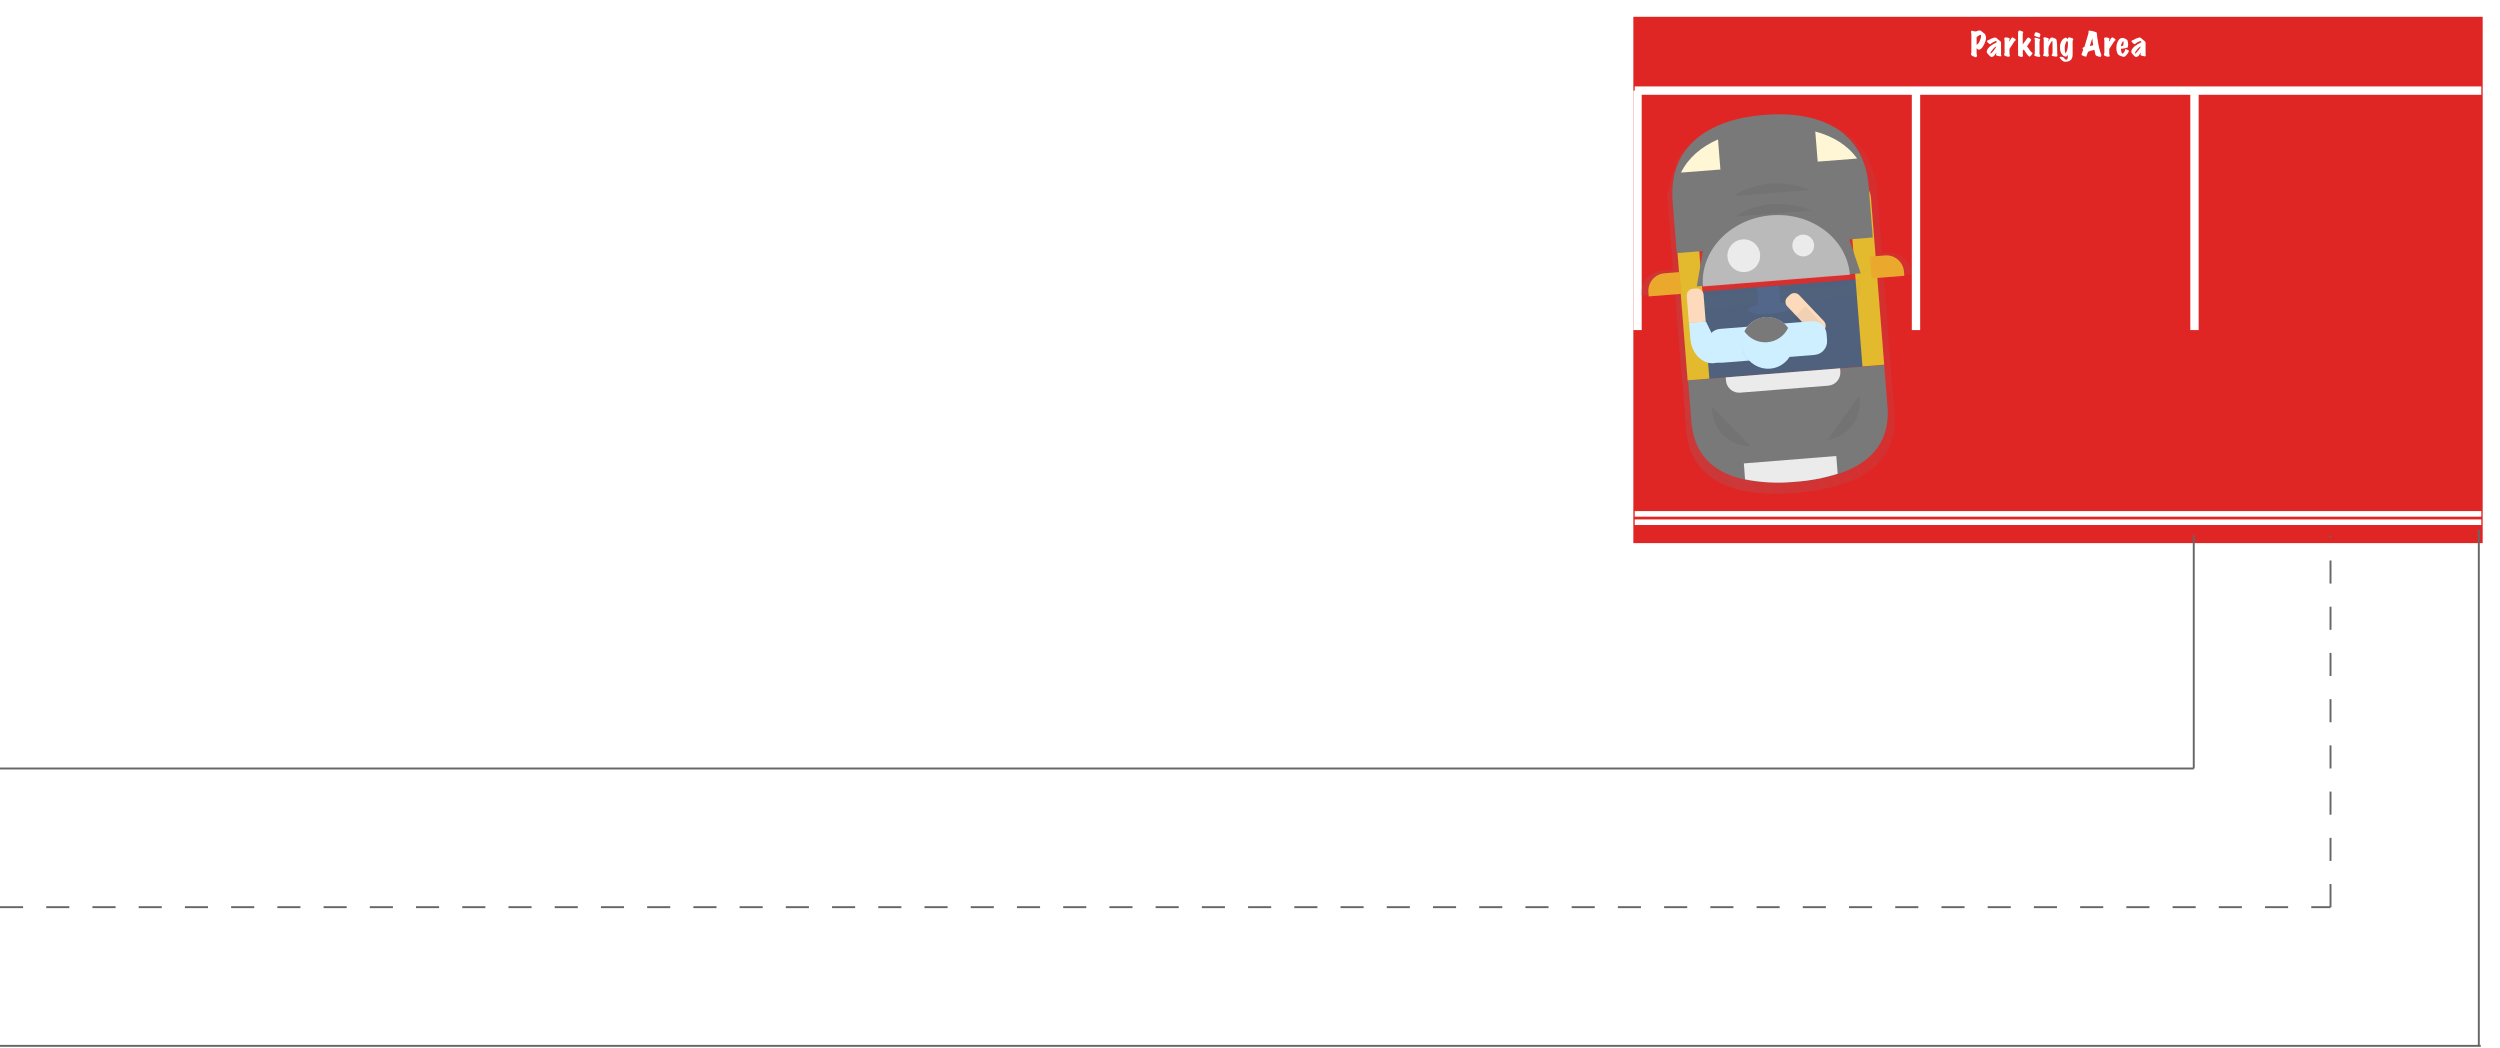 <svg width="1298" height="544" viewBox="0 0 1298 544" fill="none" xmlns="http://www.w3.org/2000/svg">
<g filter="url(#filter0_d)">
<path d="M1289.01 4.388H848.032V277.65H1289.01V4.388Z" fill="#E02525"/>
</g>
<path d="M848.755 266.806H1288.29" stroke="white" stroke-width="2.892"/>
<path d="M848.755 271.144H1288.29" stroke="white" stroke-width="2.892"/>
<path d="M848.755 47.04H1288.29" stroke="white" stroke-width="4.337"/>
<path d="M850.201 47.04V171.381" stroke="white" stroke-width="4.337"/>
<path d="M994.784 47.04V171.381" stroke="white" stroke-width="4.337"/>
<path d="M1139.37 47.04V171.381" stroke="white" stroke-width="4.337"/>
<path d="M992.778 142.315C992.522 139.127 991.012 136.171 988.578 134.097C986.145 132.023 982.987 131 979.799 131.253L977.132 131.464L976.887 128.294L974.629 100.005L974.144 93.851C974.074 92.991 973.772 92.167 973.269 91.466C967.205 66.826 944.026 58.499 917.051 60.647C907.729 61.234 898.587 63.477 890.052 67.269L890.022 66.947C880.893 71.008 873.714 77.025 869.622 85.295L870.525 85.217C868.428 89.384 867.099 93.894 866.601 98.532C866.231 98.908 865.946 99.358 865.766 99.853C865.586 100.348 865.514 100.876 865.556 101.401L868.644 140.129L862.968 140.576C859.781 140.831 856.825 142.341 854.751 144.775C852.677 147.209 851.653 150.366 851.906 153.554L869.669 152.106L873.473 199.868L879.486 199.396L885.499 198.924L894.512 198.202L894.589 198.325L873.711 199.984L875.417 222.904C877.635 250.712 901.662 258.005 930.637 256.102L930.76 256.025L932.547 255.897L932.669 255.821L934.241 255.679C963.287 253.021 985.871 242.084 983.624 214.143L981.738 191.409L957.523 193.342L957.446 193.22L969.805 192.237L975.48 191.789L981.825 191.278L978.087 143.475L992.777 142.308L992.778 142.315ZM880.413 135.995L880.386 136.162L880.309 136.039L880.413 135.995Z" fill="url(#paint0_linear)"/>
<path d="M968.715 144.661L878.293 151.837L881.881 197.048L972.303 189.871L968.715 144.661Z" fill="#4F617D"/>
<path d="M931.892 250.192L932.015 250.115C903.916 252.349 880.316 245.796 878.175 219.04L876.46 197.507L978.271 189.478L979.977 210.999C982.104 237.763 959.99 247.96 931.892 250.192Z" fill="#797979"/>
<path d="M906.033 248.896C914.561 250.593 923.293 251.018 931.945 250.157C939.481 249.654 946.928 248.241 954.124 245.948L953.398 236.752L905.407 240.608L906.033 248.896Z" fill="#EBEBEB"/>
<path d="M896.025 195.932L955.371 191.222L955.503 192.879C955.646 194.687 955.066 196.477 953.889 197.856C952.713 199.236 951.036 200.092 949.229 200.235L903.481 203.866C901.674 204.009 899.883 203.429 898.504 202.252C897.124 201.076 896.269 199.399 896.125 197.592L895.994 195.935L896.025 195.932Z" fill="#EBEBEB"/>
<path d="M877.665 100.687L879.874 100.512L887.498 196.58L876.204 197.477L869.302 110.509C869.205 109.315 869.345 108.113 869.713 106.973C870.081 105.833 870.67 104.776 871.447 103.864C872.224 102.952 873.173 102.201 874.24 101.656C875.307 101.111 876.471 100.782 877.665 100.687V100.687Z" fill="#E3B92D"/>
<path d="M959.361 94.18L961.57 94.004C963.98 93.814 966.367 94.588 968.206 96.156C970.045 97.725 971.186 99.961 971.377 102.37L978.28 189.352L966.986 190.249L959.361 94.18Z" fill="#E3B92D"/>
<path d="M972.336 123.3L870.575 131.41L868.423 104.756C866.087 75.357 887.939 61.873 916.028 59.627C944.128 57.394 967.835 67.257 970.221 96.697L972.336 123.3Z" fill="#797979"/>
<path d="M872.764 89.609L893.236 88.017L891.984 72.391C883.369 76.17 876.626 81.839 872.764 89.609Z" fill="#FFF6D5"/>
<path d="M964.214 82.323L943.743 83.915L942.491 68.289C951.621 70.742 959.18 75.251 964.214 82.323Z" fill="#FFF6D5"/>
<path d="M864.201 141.888L872.088 141.262L872.985 152.556L856.011 153.903L855.838 151.726C855.739 150.531 855.877 149.327 856.244 148.185C856.611 147.043 857.2 145.985 857.977 145.071C858.754 144.157 859.704 143.405 860.772 142.859C861.84 142.313 863.005 141.983 864.201 141.888V141.888Z" fill="#EAA82D"/>
<path d="M988.705 143.187L971.747 144.533L970.85 133.239L978.737 132.613C981.147 132.421 983.534 133.195 985.373 134.764C987.213 136.332 988.354 138.567 988.545 140.977L988.721 143.186L988.705 143.187Z" fill="#EAA82D"/>
<path d="M966.093 141.908L880.974 148.691L888.78 103.529C889.389 100.016 891.149 96.805 893.783 94.401C896.418 91.998 899.777 90.539 903.331 90.255L934.952 87.745C938.521 87.46 942.083 88.375 945.072 90.345C948.062 92.316 950.308 95.228 951.453 98.62L966.093 141.908Z" fill="#797979"/>
<path d="M884.144 148.745C882.645 130.007 898.515 113.464 919.605 111.785C940.694 110.107 958.944 123.957 960.461 142.665" fill="#F4F4F4" fill-opacity="0.53"/>
<path opacity="0.05" d="M966.181 153.206L881.38 159.959L880.707 151.474L886.989 153.821L956.646 148.282L965.505 144.725L966.181 153.206Z" fill="#797979"/>
<path d="M923.668 148.38L912.374 149.276L913.27 160.57L924.565 159.674L923.668 148.38Z" fill="#53678B"/>
<path d="M919.164 162.969C925.401 162.473 930.358 160.808 930.234 159.248C930.11 157.689 924.953 156.826 918.715 157.321C912.478 157.816 907.521 159.481 907.645 161.041C907.769 162.601 912.926 163.464 919.164 162.969Z" fill="#53678B"/>
<path opacity="0.05" d="M888.962 211.423C888.857 214.076 889.298 216.723 890.257 219.2C891.216 221.676 892.672 223.93 894.536 225.822C896.4 227.713 898.633 229.202 901.095 230.197C903.558 231.191 906.198 231.671 908.853 231.605" fill="black"/>
<path opacity="0.05" d="M965.261 205.372C965.779 207.973 965.759 210.652 965.202 213.245C964.646 215.838 963.564 218.289 962.023 220.448C960.483 222.606 958.517 224.427 956.247 225.797C953.976 227.166 951.449 228.057 948.821 228.413" fill="black"/>
<path opacity="0.05" d="M900.16 101.814C900.16 101.814 916.214 89.15 939.727 98.669L900.16 101.814Z" fill="black"/>
<path opacity="0.05" d="M901.005 112.488C901.005 112.488 917.059 99.824 940.572 109.342L901.005 112.488Z" fill="black"/>
<path d="M906.048 141.238C910.727 140.867 914.219 136.773 913.847 132.094C913.476 127.415 909.382 123.923 904.703 124.295C900.024 124.666 896.532 128.76 896.904 133.439C897.275 138.118 901.369 141.61 906.048 141.238Z" fill="#EBEBEB"/>
<path d="M936.689 133.118C939.808 132.87 942.136 130.141 941.888 127.022C941.641 123.902 938.911 121.574 935.792 121.822C932.673 122.07 930.345 124.799 930.593 127.918C930.84 131.037 933.569 133.365 936.689 133.118Z" fill="#EBEBEB"/>
<path d="M928.094 154.243L929.299 153.098C929.957 152.473 930.835 152.136 931.742 152.159C932.648 152.183 933.508 152.565 934.132 153.222L946.945 166.707C947.584 167.38 947.929 168.279 947.906 169.206C947.882 170.134 947.491 171.014 946.818 171.653L943.181 175.109L927.915 159.042C927.308 158.379 926.987 157.504 927.02 156.606C927.054 155.708 927.439 154.859 928.094 154.243Z" fill="#FDDABC"/>
<path opacity="0.05" d="M931.269 164.885L937.438 159.036L944.42 166.398C945.668 167.715 946.342 169.473 946.294 171.286C946.246 173.099 945.479 174.818 944.163 176.067L942.957 177.211L931.269 164.885Z" fill="black"/>
<path d="M893.005 170.76L907.818 169.584L909.21 187.126L894.397 188.301C893.475 188.375 892.547 188.266 891.667 187.98C890.787 187.695 889.972 187.239 889.268 186.638C888.564 186.038 887.986 185.304 887.566 184.48C887.145 183.656 886.892 182.757 886.819 181.835L886.548 178.416C886.464 177.488 886.564 176.553 886.844 175.664C887.124 174.776 887.577 173.951 888.178 173.239C888.779 172.527 889.514 171.941 890.343 171.516C891.172 171.09 892.077 170.833 893.005 170.76V170.76Z" fill="#CDEFFF"/>
<path d="M895.91 187.798L889.267 188.608C883.316 188.705 878.193 183.133 877.618 175.94L876.951 167.583L885.695 166.879L895.91 187.798Z" fill="#CDEFFF"/>
<path d="M878.992 149.891L880.695 149.756C881.628 149.682 882.552 149.982 883.264 150.589C883.976 151.197 884.418 152.062 884.492 152.995L885.6 166.957L876.86 167.65L875.752 153.689C875.678 152.756 875.978 151.832 876.585 151.119C877.193 150.407 878.058 149.965 878.992 149.891V149.891Z" fill="#FDDABC"/>
<path opacity="0.05" d="M904.317 179.535C904.545 182.431 905.731 185.169 907.686 187.317L908.589 187.239L907.253 170.164C905.097 172.79 904.045 176.151 904.319 179.538L904.317 179.535Z" fill="black"/>
<path d="M942.141 184.265L927.345 185.44L925.957 167.961L940.77 166.786C942.632 166.638 944.476 167.236 945.897 168.448C947.318 169.66 948.199 171.386 948.347 173.248L948.618 176.671C948.766 178.533 948.168 180.377 946.956 181.798C945.744 183.219 944.018 184.1 942.156 184.248L942.141 184.265Z" fill="#CDEFFF"/>
<path opacity="0.05" d="M930.997 177.423C931.233 180.324 930.496 183.222 928.901 185.658L927.998 185.736L926.657 168.654C929.181 170.907 930.736 174.049 930.997 177.423Z" fill="black"/>
<path d="M919.048 191.402C926.287 190.827 931.69 184.493 931.116 177.253C930.541 170.014 924.207 164.611 916.967 165.185C909.728 165.76 904.325 172.095 904.899 179.334C905.474 186.574 911.808 191.977 919.048 191.402Z" fill="#CDEFFF"/>
<path d="M918.534 190.951C925.773 190.376 931.176 184.042 930.602 176.802C930.027 169.563 923.693 164.16 916.453 164.734C909.214 165.309 903.811 171.643 904.385 178.883C904.96 186.122 911.294 191.525 918.534 190.951Z" fill="#CDEFFF"/>
<path d="M916.524 164.596C914.222 164.778 912.009 165.563 910.107 166.873C908.205 168.182 906.682 169.97 905.691 172.056C907.002 173.952 908.788 175.47 910.87 176.459C912.953 177.448 915.259 177.873 917.557 177.69C919.855 177.507 922.064 176.724 923.964 175.419C925.864 174.113 927.388 172.331 928.383 170.252C927.076 168.351 925.293 166.828 923.211 165.835C921.129 164.842 918.823 164.415 916.524 164.596Z" fill="#797979"/>
<path d="M1029.61 16.888C1030.63 17.432 1031.14 18.365 1031.14 19.688C1031.14 20.648 1030.77 21.864 1030.01 23.336C1029.17 24.979 1028.31 25.8 1027.43 25.8C1027.26 25.8 1027.07 25.72 1026.86 25.56C1026.65 25.389 1026.45 25.224 1026.25 25.064V27.784C1026.25 27.923 1026.27 28.083 1026.33 28.264C1026.4 28.52 1026.45 28.696 1026.47 28.792C1026.49 28.888 1026.45 29.059 1026.34 29.304C1026.25 29.56 1026.1 29.699 1025.91 29.72C1025.72 29.741 1025.3 29.608 1024.66 29.32C1023.99 29.021 1023.58 28.755 1023.42 28.52C1023.32 28.371 1023.32 28.147 1023.42 27.848C1023.49 27.624 1023.53 27.448 1023.53 27.32V17.432C1023.53 17.368 1023.49 17.251 1023.42 17.08C1023.34 16.909 1023.31 16.787 1023.32 16.712C1023.38 16.2 1023.58 15.944 1023.9 15.944C1023.95 15.944 1024.16 16.008 1024.54 16.136C1024.92 16.253 1025.22 16.317 1025.45 16.328C1025.77 16.339 1026.17 16.253 1026.66 16.072C1027.17 15.891 1027.53 15.8 1027.75 15.8C1027.88 15.8 1028.01 15.816 1028.14 15.848C1028.38 15.912 1028.64 16.072 1028.9 16.328C1029.22 16.627 1029.46 16.813 1029.61 16.888ZM1028.28 18.12C1028.03 18.12 1027.69 18.253 1027.26 18.52C1026.82 18.787 1026.48 19.08 1026.25 19.4V23.256C1026.82 23.075 1027.37 22.419 1027.88 21.288C1028.35 20.264 1028.58 19.395 1028.58 18.68C1028.58 18.307 1028.48 18.12 1028.28 18.12ZM1039.09 28.76C1039.08 28.909 1039.01 29.037 1038.9 29.144C1038.78 29.251 1038.65 29.293 1038.5 29.272C1037.17 29.091 1036.44 28.84 1036.29 28.52C1036.27 28.477 1036.26 28.435 1036.26 28.392C1036.26 28.339 1036.28 28.28 1036.32 28.216C1036.37 28.152 1036.41 28.099 1036.42 28.056C1036.43 28.003 1036.45 27.955 1036.48 27.912C1036.5 27.827 1036.51 27.64 1036.5 27.352C1036.37 27.448 1036.18 27.704 1035.92 28.12C1035.65 28.579 1035.42 28.899 1035.22 29.08C1034.88 29.4 1034.49 29.56 1034.05 29.56C1033.79 29.56 1033.54 29.459 1033.3 29.256C1033.18 29.16 1032.97 28.952 1032.67 28.632C1032.16 28.056 1031.88 27.741 1031.84 27.688C1031.62 27.389 1031.5 27.107 1031.5 26.84C1031.5 26.755 1031.52 26.669 1031.54 26.584C1031.74 25.645 1032.37 24.755 1033.42 23.912C1034.19 23.304 1035.28 22.659 1036.69 21.976C1036.69 21.635 1036.6 21.416 1036.43 21.32C1036.33 21.256 1035.95 21.379 1035.31 21.688C1034.67 21.987 1034.22 22.243 1033.97 22.456C1033.88 22.541 1033.74 22.659 1033.55 22.808C1033.37 22.915 1033.21 22.947 1033.06 22.904C1032.94 22.872 1032.69 22.68 1032.3 22.328C1031.92 21.976 1031.71 21.741 1031.68 21.624C1031.6 21.336 1031.69 21.112 1031.95 20.952C1031.96 20.941 1032.18 20.877 1032.59 20.76C1032.99 20.547 1033.38 20.333 1033.78 20.12C1034.61 19.725 1035.31 19.512 1035.89 19.48C1036.13 19.469 1036.41 19.597 1036.72 19.864C1037 20.109 1037.28 20.355 1037.55 20.6C1037.84 20.835 1038.13 21.064 1038.43 21.288C1038.77 21.587 1038.94 21.875 1038.94 22.152V28.2C1039.05 28.477 1039.1 28.664 1039.09 28.76ZM1036.53 24.088C1036.01 24.291 1035.56 24.6 1035.18 25.016C1034.91 25.357 1034.63 25.693 1034.35 26.024C1034.13 26.248 1033.92 26.541 1033.71 26.904C1033.52 27.256 1033.42 27.517 1033.42 27.688C1033.42 27.773 1033.46 27.816 1033.52 27.816C1033.74 27.816 1034.25 27.336 1035.02 26.376C1035.8 25.405 1036.3 24.643 1036.53 24.088ZM1046.59 20.632C1046.63 20.803 1046.57 20.941 1046.41 21.048C1046.28 21.112 1046.16 21.181 1046.04 21.256C1045.37 22.28 1044.46 23.661 1043.31 25.4C1043.31 27.096 1043.31 27.971 1043.32 28.024C1043.33 28.077 1043.37 28.216 1043.43 28.44C1043.51 28.653 1043.55 28.824 1043.55 28.952C1043.55 29.155 1043.46 29.293 1043.27 29.368C1043.16 29.421 1043 29.448 1042.79 29.448C1042.39 29.448 1041.94 29.357 1041.45 29.176C1040.83 28.963 1040.52 28.691 1040.52 28.36C1040.52 28.264 1040.56 28.109 1040.65 27.896C1040.74 27.683 1040.78 27.507 1040.78 27.368V21.032C1040.66 20.435 1040.6 20.125 1040.6 20.104C1040.6 19.773 1040.75 19.565 1041.05 19.48C1041.18 19.448 1041.33 19.432 1041.51 19.432C1041.89 19.432 1042.28 19.496 1042.68 19.624C1043.1 19.741 1043.34 19.869 1043.42 20.008C1043.44 20.051 1043.45 20.104 1043.45 20.168C1043.45 20.221 1043.38 20.477 1043.23 20.936V21.704C1043.48 21.245 1043.73 20.787 1043.98 20.328C1044.31 19.752 1044.55 19.448 1044.71 19.416C1044.95 19.373 1045.31 19.512 1045.79 19.832C1046.27 20.152 1046.53 20.419 1046.59 20.632ZM1055.28 27.544C1055.3 27.747 1055.1 28.115 1054.67 28.648C1054.25 29.181 1053.92 29.432 1053.68 29.4C1053.22 29.336 1052.25 28.099 1050.77 25.688C1050.66 25.805 1050.48 25.992 1050.23 26.248V28.136C1050.23 28.189 1050.24 28.285 1050.26 28.424C1050.29 28.563 1050.31 28.664 1050.32 28.728C1050.35 29.091 1050.28 29.325 1050.1 29.432C1050 29.485 1049.85 29.512 1049.63 29.512C1049.23 29.512 1048.83 29.437 1048.45 29.288C1048 29.117 1047.78 28.915 1047.78 28.68V16.808C1047.78 16.637 1047.83 16.451 1047.94 16.248C1048.05 16.045 1048.17 15.917 1048.31 15.864C1048.34 15.853 1048.38 15.848 1048.43 15.848C1048.71 15.848 1049.1 15.944 1049.59 16.136C1050.09 16.317 1050.37 16.477 1050.42 16.616C1050.45 16.691 1050.47 16.755 1050.47 16.808C1050.47 16.893 1050.42 17.005 1050.34 17.144C1050.25 17.272 1050.21 17.395 1050.21 17.512V23.064L1052.58 19.816C1052.72 19.624 1052.89 19.523 1053.11 19.512C1053.31 19.501 1053.59 19.629 1053.95 19.896C1054.36 20.195 1054.57 20.488 1054.58 20.776C1054.59 20.893 1054.34 21.309 1053.83 22.024C1053.04 23.155 1052.57 23.827 1052.43 24.04L1054.51 26.904C1054.59 27.011 1054.74 27.123 1054.98 27.24C1055.17 27.336 1055.27 27.437 1055.28 27.544ZM1059.35 17.736C1059.36 17.757 1059.36 17.8 1059.36 17.864C1059.36 18.099 1059.32 18.403 1059.22 18.776C1059.11 19.181 1059.01 19.405 1058.92 19.448C1058.81 19.491 1058.35 19.379 1057.54 19.112C1056.73 18.835 1056.3 18.637 1056.24 18.52C1056.21 18.467 1056.2 18.387 1056.2 18.28C1056.2 17.992 1056.27 17.688 1056.42 17.368C1056.59 17.005 1056.78 16.803 1057 16.76C1057.24 16.717 1057.67 16.813 1058.28 17.048C1058.88 17.272 1059.24 17.501 1059.35 17.736ZM1059.3 28.792C1059.34 29.176 1059.21 29.416 1058.9 29.512C1058.85 29.523 1058.77 29.528 1058.68 29.528C1058.29 29.528 1057.82 29.448 1057.25 29.288C1056.64 29.117 1056.29 28.936 1056.18 28.744C1056.13 28.659 1056.17 28.493 1056.32 28.248C1056.42 28.088 1056.47 27.795 1056.47 27.368V20.648C1056.34 20.243 1056.28 19.971 1056.28 19.832C1056.28 19.693 1056.47 19.624 1056.87 19.624C1057.19 19.624 1057.63 19.725 1058.2 19.928C1058.77 20.12 1059.12 20.291 1059.24 20.44C1059.27 20.483 1059.28 20.536 1059.28 20.6C1059.28 20.685 1059.22 20.845 1059.09 21.08C1058.97 21.315 1058.92 21.491 1058.92 21.608V28.04C1058.92 28.147 1058.97 28.28 1059.09 28.44C1059.22 28.6 1059.29 28.717 1059.3 28.792ZM1068.13 28.088C1068.22 28.291 1068.26 28.493 1068.26 28.696C1068.26 29.016 1068.14 29.235 1067.89 29.352C1067.82 29.384 1067.68 29.4 1067.49 29.4C1067.13 29.4 1066.7 29.341 1066.19 29.224C1065.69 29.117 1065.39 29.011 1065.28 28.904C1065.23 28.84 1065.2 28.771 1065.2 28.696C1065.2 28.579 1065.28 28.392 1065.44 28.136C1065.6 27.869 1065.68 27.677 1065.68 27.56C1065.7 23.357 1065.67 21.24 1065.59 21.208C1065.44 21.155 1065.07 21.635 1064.48 22.648C1063.86 23.715 1063.55 24.52 1063.55 25.064V28.056C1063.69 28.195 1063.76 28.365 1063.76 28.568C1063.76 28.973 1063.58 29.251 1063.22 29.4C1063.18 29.421 1063.11 29.432 1063.03 29.432C1062.74 29.432 1062.32 29.363 1061.76 29.224C1061.21 29.096 1060.9 28.989 1060.83 28.904C1060.77 28.819 1060.74 28.723 1060.74 28.616C1060.74 28.509 1060.8 28.381 1060.91 28.232C1061.04 28.083 1061.11 27.987 1061.11 27.944V20.504C1061.11 20.419 1061.06 20.307 1060.98 20.168C1060.89 20.029 1060.87 19.912 1060.9 19.816C1060.96 19.592 1061.13 19.448 1061.39 19.384C1061.56 19.341 1061.96 19.4 1062.59 19.56C1063.28 19.731 1063.65 19.907 1063.71 20.088C1063.76 20.205 1063.74 20.381 1063.67 20.616C1063.55 20.989 1063.49 21.203 1063.49 21.256C1063.49 21.373 1063.51 21.501 1063.55 21.64C1063.71 21.107 1063.94 20.632 1064.23 20.216C1064.58 19.715 1064.93 19.464 1065.28 19.464C1065.64 19.464 1066.11 19.592 1066.69 19.848C1067.27 20.093 1067.6 20.317 1067.68 20.52C1067.98 21.203 1068.13 23.725 1068.13 28.088ZM1076.4 20.648C1076.4 20.659 1076.34 20.765 1076.23 20.968C1076.15 21.117 1076.11 21.235 1076.11 21.32V28.328C1076.11 30.099 1075.46 31.235 1074.15 31.736C1073.54 31.971 1072.98 32.088 1072.48 32.088C1071.76 32.088 1071.13 31.843 1070.59 31.352C1070.44 31.224 1070.19 30.947 1069.83 30.52C1069.8 30.499 1069.7 30.397 1069.52 30.216C1069.41 30.099 1069.36 29.976 1069.35 29.848C1069.33 29.688 1069.49 29.56 1069.83 29.464C1069.87 29.453 1069.93 29.448 1070.02 29.448C1070.25 29.448 1070.53 29.496 1070.85 29.592C1071.18 29.688 1071.41 29.805 1071.55 29.944C1071.72 30.157 1071.9 30.376 1072.08 30.6C1072.26 30.824 1072.48 30.947 1072.72 30.968C1073.16 31.011 1073.44 30.712 1073.57 30.072C1073.63 29.763 1073.67 29.213 1073.67 28.424C1073.63 28.467 1073.53 28.605 1073.36 28.84C1073.23 29.011 1073.12 29.133 1073.03 29.208C1072.91 29.315 1072.79 29.368 1072.66 29.368C1072.09 29.368 1071.62 29.213 1071.23 28.904C1070.09 27.944 1069.52 26.531 1069.52 24.664C1069.52 23.48 1069.77 22.419 1070.27 21.48C1070.8 20.477 1071.48 19.848 1072.32 19.592C1072.39 19.571 1072.44 19.56 1072.5 19.56C1072.67 19.56 1072.86 19.64 1073.07 19.8C1073.25 19.939 1073.44 20.083 1073.62 20.232C1073.68 20.051 1073.75 19.875 1073.81 19.704C1073.88 19.523 1074 19.421 1074.15 19.4C1074.37 19.368 1074.76 19.443 1075.33 19.624C1075.91 19.795 1076.23 19.944 1076.31 20.072C1076.43 20.285 1076.47 20.477 1076.4 20.648ZM1073.57 24.584C1073.65 23.848 1073.7 23.245 1073.7 22.776C1073.7 21.912 1073.56 21.427 1073.28 21.32C1073.06 21.235 1072.79 21.613 1072.47 22.456C1072.15 23.299 1071.99 24.067 1071.99 24.76C1071.99 26.019 1072.13 27.016 1072.42 27.752C1073.06 26.76 1073.44 25.704 1073.57 24.584ZM1090.99 28.344C1090.98 28.44 1090.96 28.669 1090.93 29.032C1090.92 29.224 1090.88 29.368 1090.8 29.464C1090.75 29.496 1090.66 29.512 1090.53 29.512C1090.18 29.512 1089.74 29.421 1089.22 29.24C1088.65 29.069 1088.27 28.867 1088.06 28.632C1087.98 28.536 1087.89 28.216 1087.81 27.672C1087.69 26.957 1087.56 26.365 1087.41 25.896C1087 25.949 1086.41 26.099 1085.63 26.344C1084.85 26.579 1084.35 26.776 1084.11 26.936C1083.95 27.395 1083.74 27.96 1083.47 28.632C1083.44 28.781 1083.4 28.92 1083.36 29.048C1083.33 29.187 1083.24 29.299 1083.09 29.384C1083.06 29.405 1083.01 29.416 1082.94 29.416C1082.69 29.416 1082.26 29.283 1081.65 29.016C1081.05 28.749 1080.74 28.573 1080.72 28.488C1080.68 28.339 1080.78 27.971 1081.02 27.384C1081.37 26.531 1081.56 26.008 1081.62 25.816C1081.39 25.592 1081.28 25.368 1081.28 25.144C1081.28 25.091 1081.29 25.032 1081.3 24.968C1081.32 24.84 1081.64 24.611 1082.27 24.28L1084.34 17.224C1084.37 17.096 1084.37 16.861 1084.35 16.52C1084.33 16.232 1084.36 16.051 1084.45 15.976C1084.5 15.923 1084.63 15.896 1084.83 15.896C1085.33 15.896 1086.05 16.024 1086.98 16.28C1087.9 16.536 1088.46 16.765 1088.64 16.968C1088.7 18.152 1088.94 19.928 1089.36 22.296C1089.89 25.219 1090.44 27.235 1090.99 28.344ZM1086.82 23.48C1086.68 22.808 1086.59 22.365 1086.56 22.152C1086.44 21.437 1086.36 20.696 1086.32 19.928C1086.11 20.451 1085.86 21.176 1085.57 22.104C1085.26 23.075 1085.09 23.683 1085.07 23.928C1085.28 23.843 1085.86 23.693 1086.82 23.48ZM1098.4 20.632C1098.44 20.803 1098.38 20.941 1098.22 21.048C1098.09 21.112 1097.97 21.181 1097.85 21.256C1097.18 22.28 1096.27 23.661 1095.12 25.4C1095.12 27.096 1095.12 27.971 1095.13 28.024C1095.15 28.077 1095.18 28.216 1095.25 28.44C1095.32 28.653 1095.36 28.824 1095.36 28.952C1095.36 29.155 1095.27 29.293 1095.09 29.368C1094.97 29.421 1094.81 29.448 1094.61 29.448C1094.2 29.448 1093.75 29.357 1093.26 29.176C1092.64 28.963 1092.33 28.691 1092.33 28.36C1092.33 28.264 1092.38 28.109 1092.46 27.896C1092.55 27.683 1092.59 27.507 1092.59 27.368V21.032C1092.47 20.435 1092.41 20.125 1092.41 20.104C1092.41 19.773 1092.56 19.565 1092.86 19.48C1092.99 19.448 1093.15 19.432 1093.33 19.432C1093.7 19.432 1094.09 19.496 1094.49 19.624C1094.91 19.741 1095.16 19.869 1095.23 20.008C1095.25 20.051 1095.26 20.104 1095.26 20.168C1095.26 20.221 1095.19 20.477 1095.04 20.936V21.704C1095.29 21.245 1095.55 20.787 1095.79 20.328C1096.12 19.752 1096.37 19.448 1096.53 19.416C1096.76 19.373 1097.12 19.512 1097.6 19.832C1098.08 20.152 1098.35 20.419 1098.4 20.632ZM1105.33 26.312C1105.43 26.472 1105.22 26.947 1104.71 27.736C1104.15 28.579 1103.61 29.149 1103.08 29.448C1103.01 29.48 1102.92 29.496 1102.79 29.496C1102.37 29.496 1101.83 29.368 1101.16 29.112C1100.44 28.856 1099.97 28.579 1099.75 28.28C1099.13 27.48 1098.82 26.371 1098.82 24.952C1098.82 23.608 1099.09 22.424 1099.64 21.4C1100.22 20.28 1100.97 19.709 1101.88 19.688C1102.21 19.677 1102.61 19.763 1103.08 19.944C1103.65 20.168 1104.13 20.472 1104.5 20.856C1104.6 20.952 1104.69 21.24 1104.77 21.72C1104.88 22.232 1104.93 22.733 1104.93 23.224C1104.93 23.949 1104.82 24.451 1104.58 24.728C1103.48 25.08 1102.36 25.277 1101.22 25.32C1101.2 25.843 1101.26 26.392 1101.41 26.968C1101.56 27.544 1101.72 27.837 1101.88 27.848C1102.09 27.859 1102.35 27.683 1102.64 27.32C1102.91 27.011 1103.08 26.749 1103.14 26.536C1103.22 26.216 1103.32 25.885 1103.44 25.544C1103.62 25.523 1103.95 25.608 1104.45 25.8C1104.95 25.992 1105.25 26.163 1105.33 26.312ZM1102.48 21.416C1102.3 21.395 1102.05 21.683 1101.72 22.28C1101.4 22.877 1101.21 23.448 1101.16 23.992C1101.64 23.971 1102.02 23.853 1102.31 23.64C1102.48 23.512 1102.56 22.979 1102.56 22.04C1102.56 21.645 1102.54 21.437 1102.48 21.416ZM1114.12 28.76C1114.11 28.909 1114.05 29.037 1113.93 29.144C1113.81 29.251 1113.68 29.293 1113.53 29.272C1112.21 29.091 1111.47 28.84 1111.32 28.52C1111.3 28.477 1111.29 28.435 1111.29 28.392C1111.29 28.339 1111.31 28.28 1111.35 28.216C1111.41 28.152 1111.44 28.099 1111.45 28.056C1111.46 28.003 1111.48 27.955 1111.51 27.912C1111.53 27.827 1111.54 27.64 1111.53 27.352C1111.4 27.448 1111.21 27.704 1110.95 28.12C1110.69 28.579 1110.45 28.899 1110.25 29.08C1109.91 29.4 1109.52 29.56 1109.08 29.56C1108.82 29.56 1108.57 29.459 1108.33 29.256C1108.21 29.16 1108 28.952 1107.7 28.632C1107.19 28.056 1106.91 27.741 1106.87 27.688C1106.65 27.389 1106.54 27.107 1106.54 26.84C1106.54 26.755 1106.55 26.669 1106.57 26.584C1106.77 25.645 1107.4 24.755 1108.46 23.912C1109.22 23.304 1110.31 22.659 1111.72 21.976C1111.72 21.635 1111.63 21.416 1111.46 21.32C1111.36 21.256 1110.98 21.379 1110.34 21.688C1109.7 21.987 1109.26 22.243 1109 22.456C1108.91 22.541 1108.78 22.659 1108.58 22.808C1108.4 22.915 1108.24 22.947 1108.09 22.904C1107.97 22.872 1107.72 22.68 1107.34 22.328C1106.95 21.976 1106.74 21.741 1106.71 21.624C1106.63 21.336 1106.72 21.112 1106.98 20.952C1106.99 20.941 1107.21 20.877 1107.62 20.76C1108.02 20.547 1108.41 20.333 1108.81 20.12C1109.64 19.725 1110.34 19.512 1110.92 19.48C1111.17 19.469 1111.44 19.597 1111.75 19.864C1112.03 20.109 1112.31 20.355 1112.58 20.6C1112.87 20.835 1113.17 21.064 1113.46 21.288C1113.81 21.587 1113.98 21.875 1113.98 22.152V28.2C1114.08 28.477 1114.13 28.664 1114.12 28.76ZM1111.56 24.088C1111.04 24.291 1110.59 24.6 1110.22 25.016C1109.94 25.357 1109.66 25.693 1109.38 26.024C1109.16 26.248 1108.95 26.541 1108.74 26.904C1108.55 27.256 1108.46 27.517 1108.46 27.688C1108.46 27.773 1108.49 27.816 1108.55 27.816C1108.78 27.816 1109.28 27.336 1110.06 26.376C1110.83 25.405 1111.34 24.643 1111.56 24.088Z" fill="white"/>
<path d="M0 471H1210" stroke="#666666" stroke-miterlimit="10" stroke-dasharray="12 12"/>
<path d="M1210 471V278" stroke="#666666" stroke-miterlimit="10" stroke-dasharray="12 12"/>
<path d="M0 543H1288" stroke="#666666" stroke-miterlimit="10"/>
<path d="M0 399H1139" stroke="#666666" stroke-miterlimit="10"/>
<path d="M1139 399V278" stroke="#666666" stroke-miterlimit="10"/>
<path d="M1287 543V275" stroke="#666666" stroke-miterlimit="10"/>
<defs>
<filter id="filter0_d" x="839.357" y="0.05" width="458.329" height="290.612" filterUnits="userSpaceOnUse" color-interpolation-filters="sRGB">
<feFlood flood-opacity="0" result="BackgroundImageFix"/>
<feColorMatrix in="SourceAlpha" type="matrix" values="0 0 0 0 0 0 0 0 0 0 0 0 0 0 0 0 0 0 127 0"/>
<feOffset dy="4.337"/>
<feGaussianBlur stdDeviation="4.337"/>
<feColorMatrix type="matrix" values="0 0 0 0 0 0 0 0 0 0 0 0 0 0 0 0 0 0 0.098 0"/>
<feBlend mode="normal" in2="BackgroundImageFix" result="effect1_dropShadow"/>
<feBlend mode="normal" in="SourceGraphic" in2="effect1_dropShadow" result="shape"/>
</filter>
<linearGradient id="paint0_linear" x1="878.189" y1="292.241" x2="1044.39" y2="188.388" gradientUnits="userSpaceOnUse">
<stop stop-color="#808080" stop-opacity="0.251"/>
<stop offset="0.54" stop-color="#808080" stop-opacity="0.122"/>
<stop offset="1" stop-color="#808080" stop-opacity="0.102"/>
</linearGradient>
</defs>
</svg>
